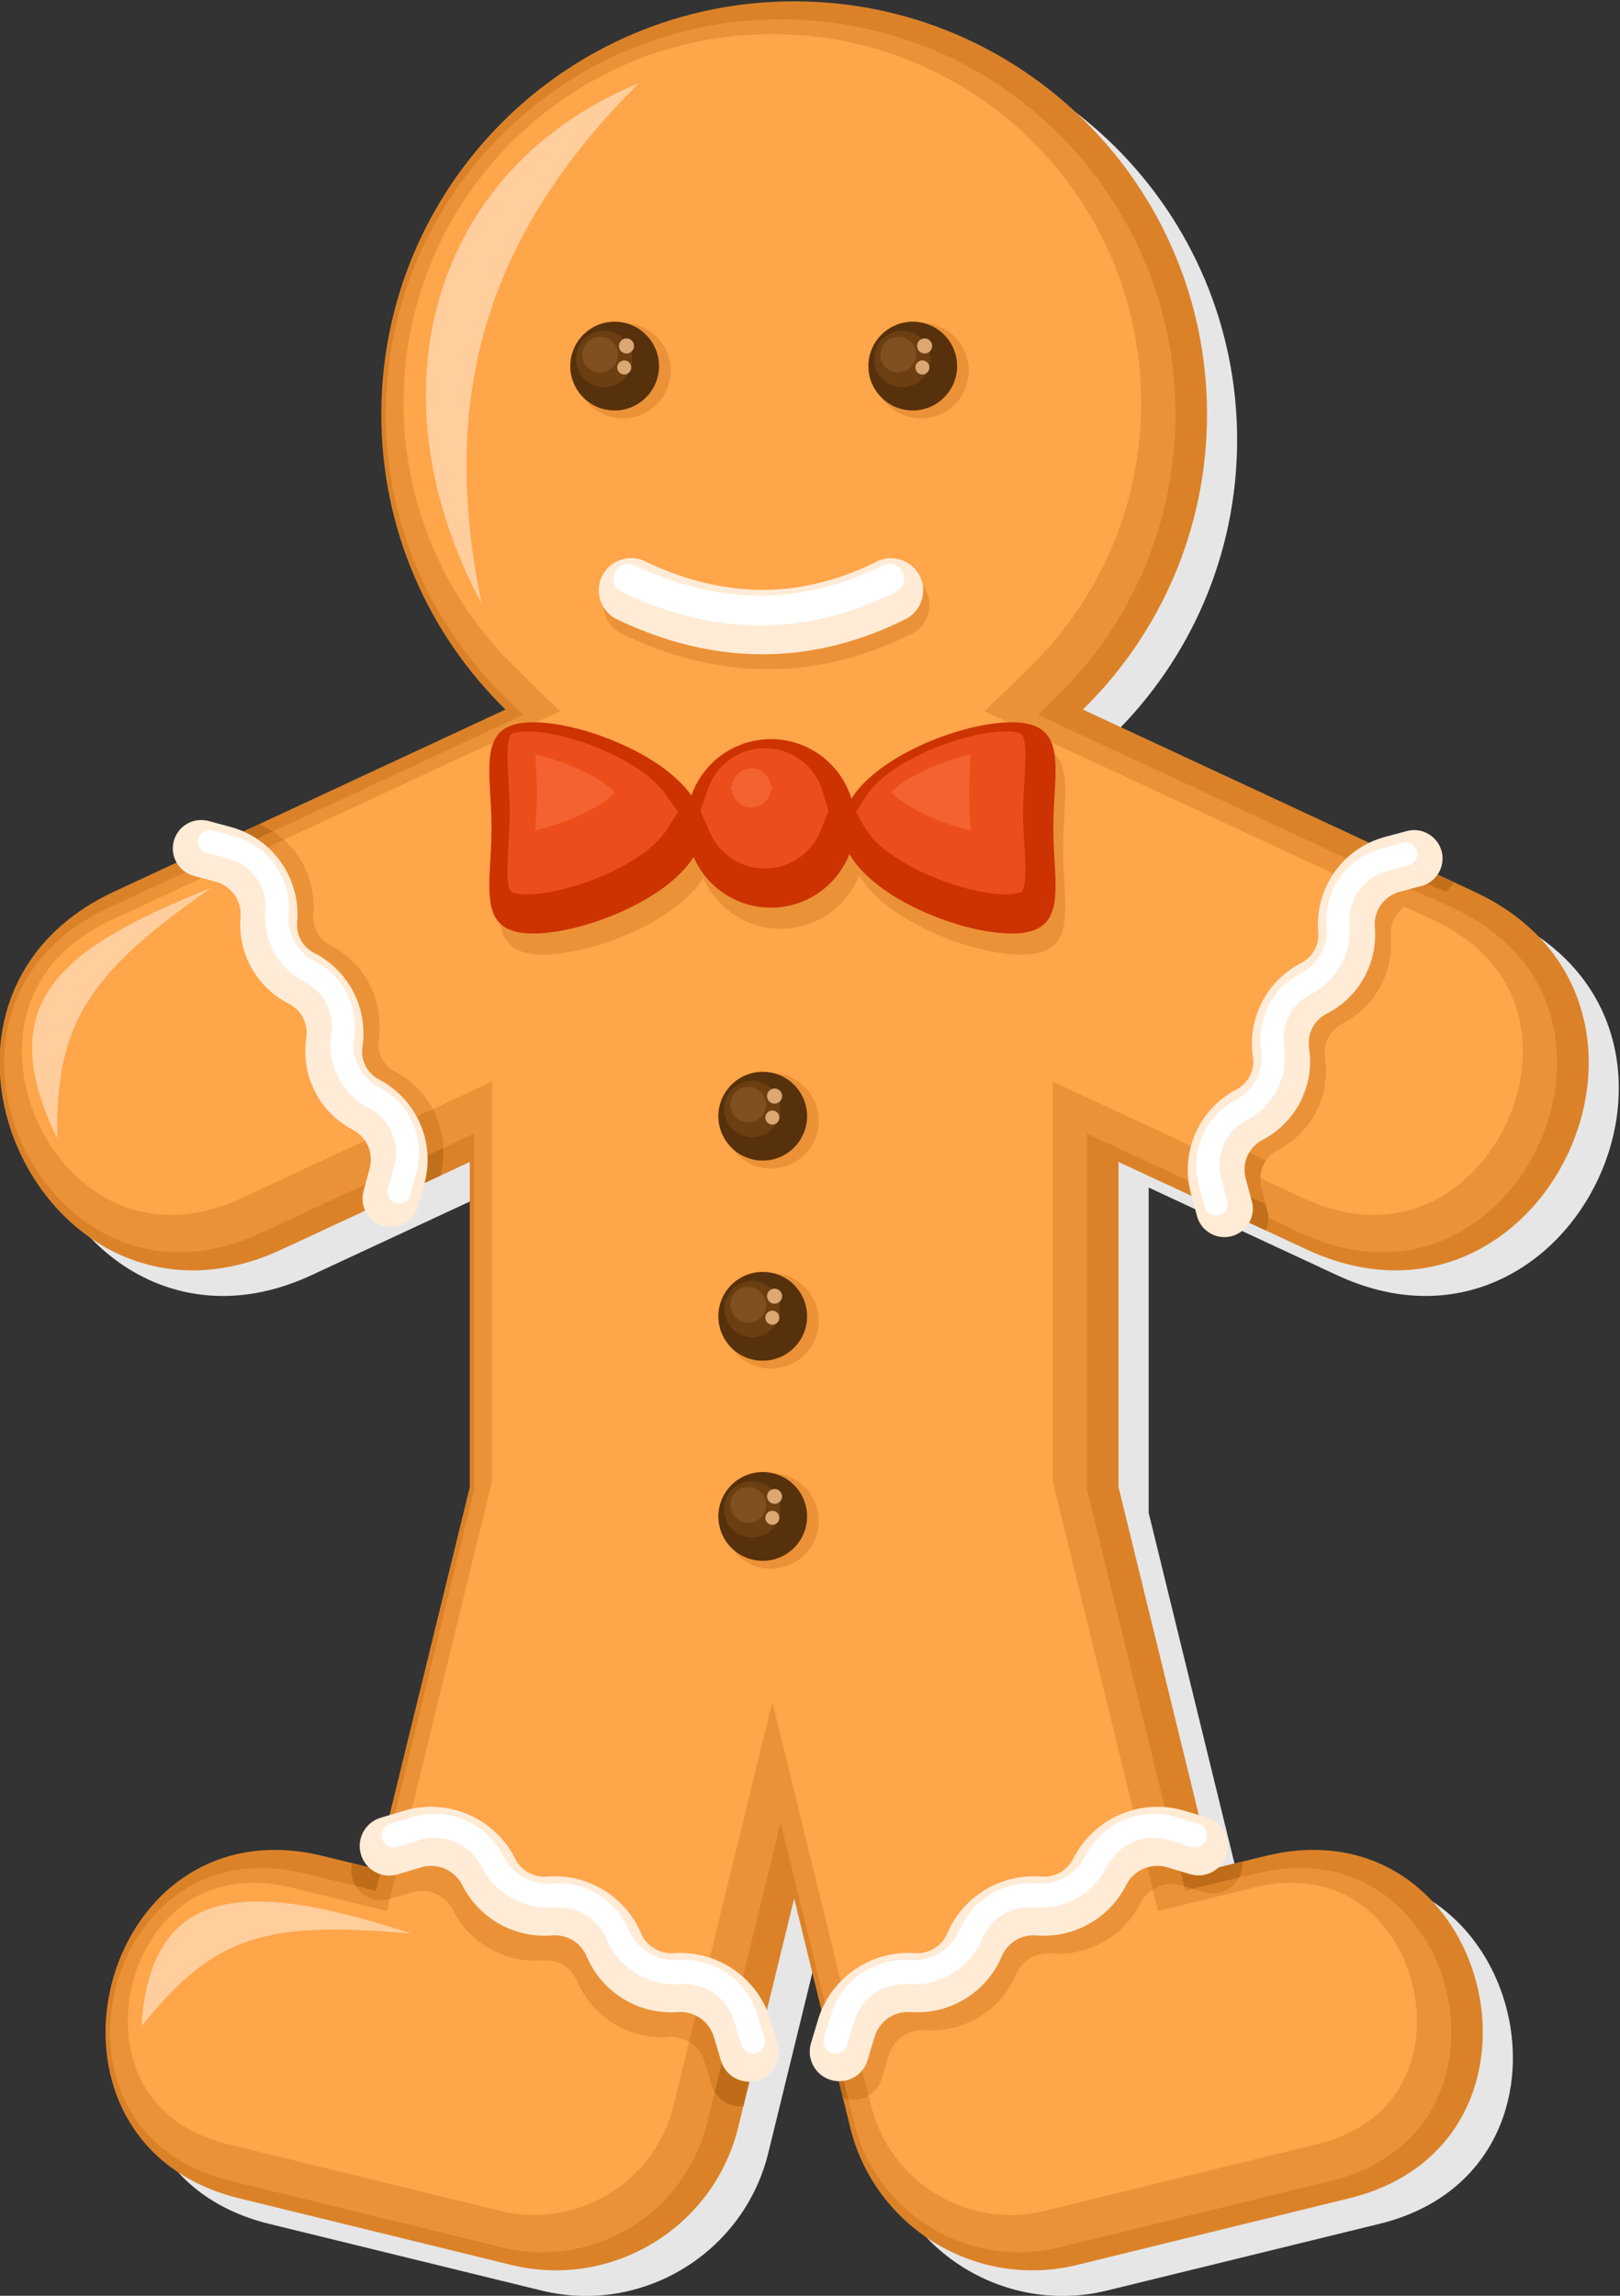 <svg width="98.824" height="140" xmlns="http://www.w3.org/2000/svg"><rect width="100%" height="100%" fill="#333333" stroke="none"/><defs><clipPath clipPathUnits="userSpaceOnUse" id="prefix__a"><path d="M0 398h398V0H0z"/></clipPath></defs><g clip-path="url(#prefix__a)" fill-rule="evenodd" transform="matrix(.441 0 0 -.441 -44.383 160.993)"><path d="M214.66 361.343c31.541 0 57.11-25.569 57.11-57.111 0-15.996-6.58-30.453-17.175-40.82l54.132-25.179c32.725-15.223 9.658-64.756-23.163-49.491l-26.031 12.108v-44.971l12.925-52.807 7.396 1.811c31.312 7.664 42.899-39.674 11.585-47.338l-7.396-1.809-30.275-7.412c-13.877-3.396-27.967 5.153-31.364 19.031l-7.744 31.639-7.744-31.639c-3.397-13.878-17.486-22.427-31.364-19.031l-30.277 7.412-7.396 1.809c-31.313 7.664-19.726 55.002 11.586 47.338l7.396-1.811 12.925 52.807v44.971l-26.032-12.108c-32.819-15.265-55.886 34.268-23.16 49.491l54.131 25.179c-10.597 10.367-17.175 24.824-17.175 40.82 0 31.542 25.569 57.111 57.11 57.111" fill="#e6e6e6"/><path d="M210.498 364.88c31.541 0 57.109-25.568 57.109-57.11 0-15.996-6.579-30.453-17.174-40.821l54.131-25.178c32.726-15.223 9.659-64.757-23.16-49.492l-26.033 12.108v-44.971l12.925-52.807 7.396 1.811c31.312 7.664 42.899-39.674 11.586-47.336l-7.395-1.811-30.278-7.412c-13.876-3.396-27.966 5.153-31.363 19.032l-7.744 31.64-7.744-31.64c-3.397-13.879-17.487-22.428-31.364-19.032l-30.277 7.412-7.396 1.811c-31.312 7.662-19.726 55 11.586 47.336l7.397-1.811 12.924 52.807v44.971l-26.032-12.108c-32.82-15.265-55.886 34.269-23.16 49.492l54.131 25.178c-10.596 10.368-17.175 24.825-17.175 40.821 0 31.542 25.569 57.11 57.11 57.11" fill="#db8229"/><path d="M266.971 112.02l1.325-5.411 4.18 1.024a4.086 4.086 0 00-5.251-4.221l-3.063.918a4.903 4.903 0 01-3.358-.174c-1.017-.435-1.889-1.234-2.441-2.324a12.68 12.68 0 00-5.114-5.307 12.666 12.666 0 00-7.186-1.591c-1.095.084-2.111-.155-2.944-.661-.836-.503-1.527-1.296-1.964-2.312a12.641 12.641 0 00-5.045-5.803 12.705 12.705 0 00-7.48-1.826c-1.176.082-2.275-.23-3.154-.838-.882-.609-1.564-1.531-1.904-2.664l-.962-3.213a4.086 4.086 0 00-5.367-2.644l-1.779 7.271.281.938a13.04 13.04 0 005.077 7.015 13.055 13.055 0 008.366 2.282 4.512 4.512 0 012.666.664 4.499 4.499 0 011.798 2.06 13.03 13.03 0 005.24 6.039 13.03 13.03 0 007.799 1.83c.91-.07 1.804.141 2.575.573a4.5 4.5 0 011.807 1.9 13.065 13.065 0 006.513 6.121 13.071 13.071 0 008.929.492z" fill="#bf6c19"/><path d="M208.625 362.382c-30.163 0-54.612-24.45-54.612-54.612 0-14.746 5.888-28.727 16.424-39.035l2.583-2.527-57.407-26.703c-8.25-3.837-13.796-10.648-14.353-19.895-.273-4.533.724-9.124 2.681-13.211 1.835-3.834 4.543-7.286 7.934-9.863 7.493-5.694 16.411-5.89 24.791-1.991l29.583 13.759v-49.189l-13.59-55.525-9.823 2.404c-7.845 1.92-15.455.272-20.945-5.853-2.592-2.891-4.391-6.475-5.312-10.237-.92-3.763-.978-7.769-.016-11.527 2.041-7.969 8.03-12.947 15.875-14.867l37.672-9.221c6.059-1.484 12.395-.486 17.723 2.746 5.329 3.233 9.139 8.393 10.621 14.451l10.171 41.555 10.171-41.555c1.482-6.058 5.291-11.218 10.621-14.451 5.327-3.232 11.664-4.23 17.723-2.746l37.672 9.221c7.845 1.92 13.835 6.898 15.876 14.867.961 3.76.904 7.768-.018 11.529-.921 3.762-2.719 7.34-5.308 10.233-5.49 6.125-13.103 7.773-20.949 5.855l-9.822-2.404L251 159.115v49.189l29.584-13.759c8.38-3.899 17.298-3.703 24.792 1.991 3.39 2.577 6.098 6.029 7.934 9.863 1.955 4.087 2.953 8.678 2.679 13.211-.556 9.247-6.103 16.058-14.351 19.895l-57.409 26.703 2.584 2.527c10.536 10.308 16.424 24.289 16.424 39.035 0 30.162-24.45 54.612-54.612 54.612" fill="#eb9238"/><path d="M272.007 105.404l-6.29-1.541 1.508-.451a4.087 4.087 0 014.782 1.992m-56.156-21.886l2.141-8.75a4.088 4.088 0 014.618 2.849l.962 3.213c.34 1.133 1.022 2.055 1.904 2.664.879.608 1.978.92 3.154.838a12.705 12.705 0 017.48 1.826 12.641 12.641 0 015.045 5.803c.437 1.016 1.128 1.809 1.964 2.312.833.506 1.849.745 2.944.661 2.541-.2 5.039.386 7.186 1.591a12.68 12.68 0 015.114 5.307c.552 1.09 1.424 1.889 2.441 2.324a4.903 4.903 0 003.358.174l.266-.08-2.071 8.465a13.055 13.055 0 01-4.771-1.049 13.065 13.065 0 01-6.513-6.121 4.5 4.5 0 00-1.807-1.9 4.556 4.556 0 00-2.575-.573 13.03 13.03 0 01-7.799-1.83 13.03 13.03 0 01-5.24-6.039 4.499 4.499 0 00-1.798-2.06 4.512 4.512 0 00-2.666-.664 13.055 13.055 0 01-8.366-2.282 13.032 13.032 0 01-4.971-6.679" fill="#db8229"/><path d="M207.48 360.348c-28.178 0-51.018-22.839-51.018-51.017 0-13.776 5.498-26.834 15.344-36.467l6.299-6.162-62.121-28.894c-7.037-3.274-11.803-8.929-12.281-16.853-.236-3.923.642-7.907 2.335-11.442 1.589-3.32 3.931-6.322 6.867-8.555 6.401-4.864 13.973-4.909 21.1-1.593l34.694 16.137v-55.26l-14.547-59.439-13.315 3.26c-6.514 1.595-12.833.349-17.414-4.76-2.197-2.451-3.717-5.504-4.497-8.694-.78-3.185-.841-6.593-.026-9.781 1.71-6.678 6.707-10.666 13.248-12.265l37.673-9.221c5.13-1.258 10.49-.412 15.003 2.326 4.513 2.74 7.739 7.103 8.993 12.234l13.663 55.819 13.662-55.819c1.257-5.131 4.482-9.494 8.993-12.234 4.514-2.738 9.875-3.584 15.006-2.326l37.671 9.221c6.542 1.599 11.538 5.587 13.248 12.265.817 3.19.754 6.598-.026 9.785-.78 3.188-2.3 6.237-4.494 8.686-4.581 5.113-10.902 6.357-17.417 4.764l-13.314-3.26-14.548 59.439v55.26l34.695-16.137c7.126-3.316 14.698-3.271 21.099 1.593 2.936 2.233 5.278 5.235 6.868 8.555 1.692 3.535 2.571 7.519 2.334 11.442-.477 7.924-5.243 13.579-12.28 16.853l-62.122 28.894 6.299 6.162c9.846 9.633 15.344 22.691 15.344 36.467 0 28.178-22.839 51.017-51.018 51.017" fill="#ffa54a"/><path d="M217.851 87.348l2.952-12.057a4.068 4.068 0 011.807 2.326l.962 3.213c.34 1.133 1.022 2.055 1.904 2.664.879.608 1.978.92 3.154.838a12.705 12.705 0 017.48 1.826 12.641 12.641 0 015.045 5.803c.437 1.016 1.128 1.809 1.964 2.312.833.506 1.849.745 2.944.661 2.541-.2 5.039.386 7.186 1.591a12.68 12.68 0 015.114 5.307 4.994 4.994 0 001.72 1.938l-1.983 8.103a13.065 13.065 0 01-7.027-6.328 4.5 4.5 0 00-1.807-1.9 4.556 4.556 0 00-2.575-.573 13.03 13.03 0 01-7.799-1.83 13.03 13.03 0 01-5.24-6.039 4.499 4.499 0 00-1.798-2.06 4.512 4.512 0 00-2.666-.664 13.055 13.055 0 01-8.366-2.282 12.932 12.932 0 01-2.971-2.849" fill="#eb9238"/><path d="M167.275 281.554c-16.071 30.083-6.207 60.589 21.715 71.983-21.267-21.179-27.639-43.589-21.715-71.983m-58.71-73.946c-9.232 19.013.518 26.335 21.314 34.705-16.671-11.646-21.645-18.526-21.314-34.705m11.641-122.733c1.291 20.643 16.066 19.744 37.382 12.801-20.257 1.785-27.241-.19-37.382-12.801" fill="#ffce9c"/><path d="M161.544 202.489l-8.189-3.808a3.913 3.913 0 00-.243 2.689l.835 3.115c.294 1.098.201 2.195-.212 3.139a4.723 4.723 0 01-2.156 2.277 12.2 12.2 0 00-5.195 5.268 12.16 12.16 0 00-1.198 7.294c.156 1.051-.008 2.047-.437 2.883-.427.832-1.138 1.541-2.076 2.024a12.174 12.174 0 00-5.073 4.931 12.178 12.178 0 00-1.504 6.921c.098 1.168-.211 2.263-.822 3.132a4.72 4.72 0 01-2.66 1.837l-2.967.795a3.914 3.914 0 00-2.382 1.823l9.259 4.307a12.54 12.54 0 007.407-12.539 4.331 4.331 0 01.521-2.466 4.368 4.368 0 011.815-1.767 12.536 12.536 0 005.456-5.434 12.52 12.52 0 001.236-7.584 4.326 4.326 0 01.43-2.593 4.364 4.364 0 011.846-1.888 12.55 12.55 0 005.69-6.088 12.537 12.537 0 00.619-8.268" fill="#c26f1b"/><path d="M138.383 250.097L128.5 245.5a3.934 3.934 0 011.147-.514l2.967-.795a4.72 4.72 0 002.66-1.837c.611-.869.92-1.964.822-3.132a12.178 12.178 0 011.504-6.921 12.174 12.174 0 015.073-4.931c.938-.483 1.649-1.192 2.076-2.024.429-.836.593-1.832.437-2.883a12.16 12.16 0 011.198-7.294 12.2 12.2 0 015.195-5.268 4.723 4.723 0 002.156-2.277c.413-.944.506-2.041.212-3.139l-.582-2.173 8.595 3.998a12.482 12.482 0 01-1.035 4.447 12.55 12.55 0 01-5.69 6.088 4.364 4.364 0 00-1.846 1.888 4.326 4.326 0 00-.43 2.593 12.52 12.52 0 01-1.236 7.584 12.536 12.536 0 01-5.456 5.434 4.368 4.368 0 00-1.815 1.767 4.331 4.331 0 00-.521 2.466 12.54 12.54 0 01-5.548 11.52" fill="#db8229"/><path d="M139.885 248.925l-9.114-4.239 1.843-.495a4.72 4.72 0 002.66-1.837c.611-.869.92-1.964.822-3.132a12.178 12.178 0 011.504-6.921 12.174 12.174 0 015.073-4.931c.938-.483 1.649-1.192 2.076-2.024.429-.836.593-1.832.437-2.883a12.16 12.16 0 011.198-7.294 12.2 12.2 0 015.195-5.268 4.808 4.808 0 001.753-1.548l7.145 3.324a12.574 12.574 0 01-5.242 5.168 4.364 4.364 0 00-1.846 1.888 4.326 4.326 0 00-.43 2.593 12.52 12.52 0 01-1.236 7.584 12.536 12.536 0 01-5.456 5.434 4.368 4.368 0 00-1.815 1.767 4.331 4.331 0 00-.521 2.466 12.54 12.54 0 01-4.046 10.348" fill="#eb9238"/><path d="M127.462 243.946a3.927 3.927 0 002.027 7.588l2.968-.794a12.555 12.555 0 007.054-4.91 12.548 12.548 0 002.235-8.293 4.337 4.337 0 012.337-4.233 12.546 12.546 0 005.455-5.435 12.524 12.524 0 001.237-7.583 4.326 4.326 0 01.429-2.593 4.357 4.357 0 011.845-1.888 12.559 12.559 0 005.691-6.089 12.536 12.536 0 00.611-8.3l-.834-3.113a3.927 3.927 0 10-7.589 2.027l.834 3.114c.294 1.098.201 2.195-.212 3.139-.411.941-1.153 1.751-2.156 2.278a12.184 12.184 0 00-5.195 5.268 12.155 12.155 0 00-1.198 7.293c.155 1.051-.008 2.048-.438 2.884-.427.831-1.137 1.541-2.075 2.024a12.168 12.168 0 00-5.073 4.931 12.181 12.181 0 00-1.504 6.92c.099 1.168-.211 2.264-.822 3.132a4.714 4.714 0 01-2.659 1.837z" fill="#ffebd6"/><path d="M129.208 247.127l2.967-.795a7.051 7.051 0 003.96-2.747c.955-1.359 1.375-3.011 1.236-4.662a9.886 9.886 0 011.221-5.6 9.844 9.844 0 014.103-3.99c1.312-.676 2.404-1.712 3.08-3.03.676-1.317.885-2.825.67-4.283a9.846 9.846 0 01.97-5.902 9.874 9.874 0 014.204-4.264c1.421-.745 2.56-1.929 3.204-3.403.646-1.477.744-3.119.328-4.672l-.834-3.113a1.606 1.606 0 011.135-1.962 1.61 1.61 0 011.964 1.136l.834 3.115a10.205 10.205 0 01-.494 6.766 10.236 10.236 0 01-4.643 4.963 6.676 6.676 0 00-2.836 2.891 6.667 6.667 0 00-.657 3.987 10.211 10.211 0 01-1.006 6.182 10.218 10.218 0 01-4.45 4.43 6.691 6.691 0 00-2.786 2.706 6.692 6.692 0 00-.803 3.787 10.226 10.226 0 01-1.822 6.763 10.226 10.226 0 01-5.753 4.001l-2.967.795a1.607 1.607 0 01-1.962-1.135 1.608 1.608 0 011.137-1.964" fill="#fff"/><path d="M267.526 198.733l8.191-3.809c.382.811.491 1.756.242 2.69l-.835 3.114c-.294 1.097-.201 2.195.212 3.139a4.718 4.718 0 002.157 2.278 12.2 12.2 0 015.195 5.268 12.156 12.156 0 011.197 7.294c-.156 1.05.008 2.047.437 2.883.427.831 1.139 1.541 2.076 2.024a12.166 12.166 0 015.073 4.93 12.172 12.172 0 011.504 6.921c-.098 1.168.211 2.264.822 3.132a4.722 4.722 0 002.66 1.838l2.967.795a3.915 3.915 0 012.383 1.822l-9.259 4.307a12.508 12.508 0 01-5.172-4.245 12.548 12.548 0 01-2.235-8.294 4.346 4.346 0 00-2.337-4.232 12.54 12.54 0 01-5.455-5.435 12.517 12.517 0 01-1.237-7.583 4.325 4.325 0 00-.429-2.593 4.356 4.356 0 00-1.847-1.888 12.568 12.568 0 01-5.69-6.088 12.55 12.55 0 01-.62-8.268" fill="#c26f1b"/><path d="M290.689 246.34l9.882-4.597a3.908 3.908 0 00-1.147-.513l-2.967-.795a4.722 4.722 0 01-2.66-1.838c-.611-.868-.92-1.964-.822-3.132a12.172 12.172 0 00-1.504-6.921 12.166 12.166 0 00-5.073-4.93c-.937-.483-1.649-1.193-2.076-2.024-.429-.836-.593-1.833-.437-2.883a12.156 12.156 0 00-1.197-7.294 12.2 12.2 0 00-5.195-5.268 4.718 4.718 0 01-2.157-2.278c-.413-.944-.506-2.042-.212-3.139l.583-2.173-8.595 3.998a12.503 12.503 0 001.034 4.448 12.568 12.568 0 005.69 6.088 4.356 4.356 0 011.847 1.888c.398.783.563 1.685.429 2.593a12.517 12.517 0 001.237 7.583 12.54 12.54 0 005.455 5.435 4.345 4.345 0 012.337 4.232 12.548 12.548 0 002.235 8.294 12.482 12.482 0 003.313 3.226" fill="#db8229"/><path d="M289.187 245.168l9.114-4.24-1.844-.493a4.722 4.722 0 01-2.66-1.838c-.611-.868-.92-1.964-.822-3.132a12.172 12.172 0 00-1.504-6.921 12.166 12.166 0 00-5.073-4.93c-.937-.483-1.649-1.193-2.076-2.024-.429-.836-.593-1.833-.437-2.883a12.156 12.156 0 00-1.197-7.294 12.2 12.2 0 00-5.195-5.268 4.828 4.828 0 01-1.754-1.548l-7.145 3.324a12.585 12.585 0 005.242 5.168 4.356 4.356 0 011.847 1.888c.398.783.563 1.685.429 2.593a12.517 12.517 0 001.237 7.583 12.54 12.54 0 005.455 5.435 4.345 4.345 0 012.337 4.232 12.548 12.548 0 004.046 10.348" fill="#eb9238"/><path d="M297.272 242.554a3.929 3.929 0 012.781 4.808 3.929 3.929 0 01-4.809 2.78l-2.967-.795a12.536 12.536 0 01-9.289-13.203 4.336 4.336 0 00-2.338-4.232 12.544 12.544 0 01-5.454-5.435 12.51 12.51 0 01-1.237-7.583 4.315 4.315 0 00-.43-2.594 4.344 4.344 0 00-1.845-1.887 12.55 12.55 0 01-5.69-6.088 12.537 12.537 0 01-.611-8.302l.835-3.113a3.927 3.927 0 117.589 2.028l-.835 3.115c-.294 1.097-.201 2.194.211 3.138.412.94 1.153 1.75 2.157 2.279a12.185 12.185 0 015.194 5.267 12.155 12.155 0 011.198 7.293c-.155 1.051.009 2.048.438 2.884.427.831 1.138 1.541 2.075 2.024a12.146 12.146 0 015.072 4.93 12.146 12.146 0 011.504 6.921c-.096 1.168.213 2.264.824 3.132a4.719 4.719 0 002.659 1.837z" fill="#ffebd6"/><path d="M295.521 245.422l-2.966-.796a7.045 7.045 0 01-3.96-2.746c-.954-1.359-1.374-3.011-1.237-4.662a9.885 9.885 0 00-1.22-5.6 9.855 9.855 0 00-4.104-3.991c-1.311-.675-2.402-1.712-3.079-3.029s-.885-2.825-.67-4.284a9.85 9.85 0 00-.97-5.901 9.874 9.874 0 00-4.204-4.264c-1.42-.746-2.559-1.93-3.204-3.403-.646-1.476-.744-3.119-.328-4.673l.835-3.113a1.605 1.605 0 00-3.101-.825l-.834 3.115a10.216 10.216 0 00.496 6.767 10.226 10.226 0 004.642 4.962 6.678 6.678 0 012.837 2.891 6.657 6.657 0 01.655 3.986 10.235 10.235 0 001.006 6.183 10.218 10.218 0 004.451 4.429 6.708 6.708 0 012.787 2.707 6.7 6.7 0 01.803 3.787 10.22 10.22 0 001.821 6.763 10.227 10.227 0 005.752 4.001l2.967.794a1.605 1.605 0 001.962-1.134 1.607 1.607 0 00-1.137-1.964" fill="#fff"/><path d="M205.723 83.023l-2.252-9.201a4.09 4.09 0 00-4.364 2.887l-.962 3.213c-.34 1.133-1.022 2.055-1.904 2.664-.878.607-1.977.92-3.154.838a12.69 12.69 0 00-7.479 1.826 12.638 12.638 0 00-5.046 5.805c-.437 1.013-1.127 1.806-1.964 2.312-.832.504-1.849.744-2.943.658a12.66 12.66 0 00-7.187 1.594 12.658 12.658 0 00-5.114 5.305c-.551 1.088-1.424 1.889-2.439 2.324a4.91 4.91 0 01-3.36.174l-3.062-.918a4.086 4.086 0 00-5.137 4.924l3.344-.819 1.027 4.198 1.477.443c3.051.916 6.19.682 8.928-.492a13.063 13.063 0 006.512-6.121 4.522 4.522 0 011.808-1.901 4.527 4.527 0 012.574-.57 13.05 13.05 0 007.8-1.832 13.029 13.029 0 005.239-6.037 4.491 4.491 0 011.798-2.063 4.515 4.515 0 012.666-.662 13.06 13.06 0 008.366-2.283 13.018 13.018 0 004.828-6.266" fill="#bf6c19"/><path d="M154.481 111.033l-1.822-7.443-2.826.691a4.089 4.089 0 014.66-1.777l3.062.918a4.91 4.91 0 003.36-.174c1.015-.435 1.888-1.236 2.439-2.324a12.658 12.658 0 015.114-5.305 12.66 12.66 0 017.187-1.594c1.094.086 2.111-.154 2.943-.658.837-.506 1.527-1.299 1.964-2.312a12.638 12.638 0 015.046-5.805 12.69 12.69 0 017.479-1.826c1.177.082 2.276-.231 3.154-.838.882-.609 1.564-1.531 1.904-2.664l.962-3.213a4.15 4.15 0 01.402-.914l2.984 12.189a13.06 13.06 0 01-9.964 3.588 4.515 4.515 0 00-2.666.662 4.491 4.491 0 00-1.798 2.063 13.029 13.029 0 01-5.239 6.037 13.05 13.05 0 01-7.8 1.832 4.527 4.527 0 00-2.574.57 4.522 4.522 0 00-1.808 1.901 13.063 13.063 0 01-6.512 6.121 13.057 13.057 0 01-8.928.492z" fill="#db8229"/><path d="M156.8 111.623l-2.226-9.096 2.981.895a4.91 4.91 0 003.36-.174c1.015-.435 1.888-1.236 2.439-2.324a12.658 12.658 0 015.114-5.305 12.66 12.66 0 017.187-1.594c1.094.086 2.111-.154 2.943-.658.837-.506 1.527-1.299 1.964-2.312a12.638 12.638 0 015.046-5.805 12.69 12.69 0 017.479-1.826 4.946 4.946 0 002.897-.672l1.973 8.059c-1.689.617-3.529.89-5.428.761a4.515 4.515 0 00-2.666.662 4.491 4.491 0 00-1.798 2.063 13.029 13.029 0 01-5.239 6.037 13.05 13.05 0 01-7.8 1.832 4.527 4.527 0 00-2.574.57 4.522 4.522 0 00-1.808 1.901 13.063 13.063 0 01-6.512 6.121 13.014 13.014 0 01-7.332.865" fill="#eb9238"/><path d="M155.757 105.91a4.087 4.087 0 10-2.352 7.826l3.063.918a13.045 13.045 0 0015.44-6.613 4.53 4.53 0 011.808-1.9 4.539 4.539 0 012.575-.571 13.047 13.047 0 007.799-1.83 13.03 13.03 0 005.24-6.039 4.502 4.502 0 011.797-2.062 4.531 4.531 0 012.666-.662 13.07 13.07 0 008.366-2.282 13.036 13.036 0 005.077-7.015l.963-3.213a4.086 4.086 0 10-7.827-2.352l-.964 3.213c-.339 1.131-1.02 2.053-1.902 2.664-.878.608-1.979.918-3.154.838a12.696 12.696 0 00-7.48 1.824 12.652 12.652 0 00-5.045 5.805c-.438 1.016-1.128 1.807-1.964 2.314-.833.504-1.85.743-2.945.659a12.633 12.633 0 00-7.186 1.591 12.687 12.687 0 00-5.114 5.307c-.551 1.086-1.423 1.889-2.439 2.324-1.02.438-2.2.522-3.359.172z" fill="#ffebd6"/><path d="M155.564 109.68l3.063.918a7.325 7.325 0 005.007-.268c1.588-.682 2.863-1.914 3.642-3.453a10.285 10.285 0 014.142-4.289 10.258 10.258 0 015.813-1.293c1.532.119 3.064-.201 4.384-.998 1.318-.797 2.328-2.018 2.933-3.428a10.255 10.255 0 014.085-4.695 10.298 10.298 0 016.054-1.479c1.665.118 3.321-.308 4.697-1.259 1.378-.956 2.362-2.356 2.844-3.959l.961-3.213a1.675 1.675 0 012.078-1.118 1.677 1.677 0 011.118 2.081l-.964 3.214a10.616 10.616 0 01-4.136 5.721 10.64 10.64 0 01-6.823 1.856 6.96 6.96 0 00-4.092 1.011 6.945 6.945 0 00-2.76 3.17 10.645 10.645 0 01-4.268 4.926 10.674 10.674 0 01-6.363 1.49 6.937 6.937 0 00-3.945.873 6.97 6.97 0 00-2.781 2.914 10.642 10.642 0 01-5.309 4.993 10.638 10.638 0 01-7.28.398l-3.063-.918a1.67 1.67 0 01-1.116-2.076 1.674 1.674 0 012.079-1.119" fill="#fff"/><path d="M265.247 105.91a4.088 4.088 0 015.091 2.736 4.087 4.087 0 01-2.738 5.09l-3.062.918a13.048 13.048 0 01-15.441-6.613 4.516 4.516 0 00-4.382-2.471 13.061 13.061 0 01-7.8-1.83 13.038 13.038 0 01-5.241-6.039 4.494 4.494 0 00-1.796-2.062 4.53 4.53 0 00-2.667-.662 13.061 13.061 0 01-8.365-2.282 13.036 13.036 0 01-5.077-7.015l-.963-3.213a4.087 4.087 0 017.827-2.352l.963 3.213c.34 1.131 1.022 2.053 1.903 2.664.878.608 1.979.92 3.154.838a12.676 12.676 0 017.479 1.826 12.641 12.641 0 015.047 5.803c.436 1.016 1.127 1.807 1.963 2.314.834.502 1.849.743 2.944.659a12.617 12.617 0 017.186 1.593 12.666 12.666 0 015.115 5.305c.551 1.088 1.424 1.889 2.44 2.324a4.906 4.906 0 003.359.174z" fill="#ffebd6"/><path d="M265.439 109.68l-3.061.918a7.328 7.328 0 01-5.008-.268c-1.588-.682-2.862-1.914-3.641-3.453a10.29 10.29 0 00-4.142-4.291 10.273 10.273 0 00-5.814-1.291c-1.531.119-3.065-.201-4.382-.998-1.319-.797-2.328-2.018-2.935-3.426a10.242 10.242 0 00-4.084-4.697 10.298 10.298 0 00-6.052-1.479c-1.667.118-3.322-.308-4.699-1.259-1.378-.956-2.362-2.356-2.843-3.959l-.964-3.213a1.672 1.672 0 00-2.076-1.118 1.676 1.676 0 00-1.118 2.081l.963 3.214a10.633 10.633 0 004.137 5.721 10.638 10.638 0 006.822 1.856 6.954 6.954 0 014.092 1.011 6.936 6.936 0 012.761 3.17 10.639 10.639 0 004.268 4.926 10.67 10.67 0 006.362 1.49 6.947 6.947 0 013.947.873 6.956 6.956 0 012.78 2.914 10.638 10.638 0 005.309 4.993 10.638 10.638 0 007.28.398l3.062-.918a1.67 1.67 0 001.117-2.076 1.675 1.675 0 00-2.081-1.119" fill="#fff"/><path d="M186.807 307.208c3.639 0 6.607 2.967 6.607 6.606 0 3.641-2.968 6.608-6.607 6.608-3.64 0-6.608-2.967-6.608-6.608 0-3.639 2.968-6.606 6.608-6.606" fill="#eb9238"/><path d="M185.662 308.301c3.381 0 6.139 2.757 6.139 6.138s-2.758 6.139-6.139 6.139c-3.381 0-6.138-2.758-6.138-6.139 0-3.381 2.757-6.138 6.138-6.138" fill="#57310b"/><path d="M184.206 311.532a3.904 3.904 0 013.896 3.896 3.904 3.904 0 01-3.896 3.895 3.904 3.904 0 01-3.896-3.895 3.904 3.904 0 013.896-3.896" fill="#6b3f12"/><path d="M183.659 313.558a2.473 2.473 0 012.468 2.468 2.473 2.473 0 01-2.468 2.469 2.474 2.474 0 01-2.469-2.469 2.473 2.473 0 012.469-2.468" fill="#805020"/><path d="M187.301 316.183c.573 0 1.041.467 1.041 1.041 0 .572-.468 1.04-1.041 1.04a1.044 1.044 0 01-1.041-1.04c0-.574.469-1.041 1.041-1.041M186.995 313.283a.97.97 0 01.968.968.97.97 0 01-.968.969.97.97 0 01-.969-.969.97.97 0 01.969-.968" fill="#dba772"/><path d="M228.046 307.208c3.64 0 6.606 2.967 6.606 6.606 0 3.641-2.966 6.608-6.606 6.608-3.639 0-6.608-2.967-6.608-6.608 0-3.639 2.969-6.606 6.608-6.606" fill="#eb9238"/><path d="M226.901 308.301c3.38 0 6.139 2.757 6.139 6.138s-2.759 6.139-6.139 6.139c-3.38 0-6.138-2.758-6.138-6.139 0-3.381 2.758-6.138 6.138-6.138" fill="#57310b"/><path d="M225.444 311.532a3.903 3.903 0 013.896 3.896 3.902 3.902 0 01-3.896 3.895 3.904 3.904 0 01-3.896-3.895 3.904 3.904 0 013.896-3.896" fill="#6b3f12"/><path d="M224.897 313.558a2.473 2.473 0 012.469 2.468 2.473 2.473 0 01-2.469 2.469 2.473 2.473 0 01-2.468-2.469 2.473 2.473 0 012.468-2.468" fill="#805020"/><path d="M228.539 316.183c.574 0 1.041.467 1.041 1.041 0 .572-.467 1.04-1.041 1.04-.571 0-1.04-.468-1.04-1.04 0-.574.469-1.041 1.04-1.041M228.233 313.283a.97.97 0 01.969.968.969.969 0 11-.969-.968" fill="#dba772"/><path d="M207.292 203.483c3.64 0 6.608 2.971 6.608 6.61 0 3.638-2.968 6.607-6.608 6.607-3.639 0-6.606-2.969-6.606-6.607 0-3.639 2.967-6.61 6.606-6.61" fill="#eb9238"/><path d="M206.148 204.578c3.381 0 6.139 2.757 6.139 6.138 0 3.382-2.758 6.138-6.139 6.138-3.38 0-6.138-2.756-6.138-6.138 0-3.381 2.758-6.138 6.138-6.138" fill="#57310b"/><path d="M204.691 207.808a3.904 3.904 0 013.896 3.897 3.904 3.904 0 01-3.896 3.896 3.904 3.904 0 01-3.895-3.896 3.904 3.904 0 013.895-3.897" fill="#6b3f12"/><path d="M204.146 209.835a2.472 2.472 0 012.467 2.468 2.472 2.472 0 01-2.467 2.468 2.472 2.472 0 01-2.469-2.468 2.472 2.472 0 012.469-2.468" fill="#805020"/><path d="M207.787 212.46c.573 0 1.04.468 1.04 1.04 0 .573-.467 1.041-1.04 1.041a1.043 1.043 0 01-1.041-1.041c0-.572.468-1.04 1.041-1.04M207.48 209.56a.97.97 0 01.969.968.97.97 0 01-.969.969.97.97 0 01-.968-.969.97.97 0 01.968-.968" fill="#dba772"/><path d="M207.292 189.025a6.607 6.607 0 10.002-13.214 6.607 6.607 0 00-.002 13.214" fill="#eb9238"/><path d="M206.148 189.182a6.139 6.139 0 100-12.278 6.139 6.139 0 000 12.278" fill="#57310b"/><path d="M204.691 187.928a3.897 3.897 0 000-7.793 3.897 3.897 0 000 7.793" fill="#6b3f12"/><path d="M204.146 187.098a2.468 2.468 0 10-.002-4.936 2.468 2.468 0 00.002 4.936" fill="#805020"/><path d="M207.787 186.867a1.04 1.04 0 100-2.08 1.04 1.04 0 000 2.08M207.48 183.823a.968.968 0 10.002-1.936.968.968 0 00-.002 1.936" fill="#dba772"/><path d="M207.292 148.139c3.64 0 6.608 2.966 6.608 6.605 0 3.641-2.968 6.61-6.608 6.61-3.639 0-6.606-2.969-6.606-6.61 0-3.639 2.967-6.605 6.606-6.605" fill="#eb9238"/><path d="M206.148 149.23c3.381 0 6.139 2.758 6.139 6.139 0 3.381-2.758 6.139-6.139 6.139-3.38 0-6.138-2.758-6.138-6.139 0-3.381 2.758-6.139 6.138-6.139" fill="#57310b"/><path d="M204.691 152.463a3.903 3.903 0 013.896 3.894 3.904 3.904 0 01-3.896 3.897 3.903 3.903 0 01-3.895-3.897 3.903 3.903 0 013.895-3.894" fill="#6b3f12"/><path d="M204.146 154.488a2.474 2.474 0 012.467 2.469 2.474 2.474 0 01-2.467 2.469 2.474 2.474 0 01-2.469-2.469 2.474 2.474 0 012.469-2.469" fill="#805020"/><path d="M207.787 157.113c.573 0 1.04.469 1.04 1.039a1.041 1.041 0 01-2.081 0c0-.57.468-1.039 1.041-1.039M207.48 154.213a.97.97 0 01.969.969.97.97 0 01-.969.968.97.97 0 01-.968-.968.97.97 0 01.968-.969" fill="#dba772"/><path d="M186.72 277.388a4.453 4.453 0 103.842 8.034c5.616-2.688 11.1-3.997 16.454-3.98 5.309.016 10.56 1.349 15.752 3.945a4.452 4.452 0 003.983-7.964c-6.433-3.215-13.01-4.866-19.735-4.888-6.682-.021-13.448 1.576-20.296 4.853" fill="#eb9238"/><path d="M185.942 279.447a4.453 4.453 0 003.841 8.034c5.617-2.688 11.101-3.997 16.454-3.98 5.311.017 10.563 1.35 15.753 3.945a4.453 4.453 0 003.983-7.963c-6.432-3.217-13.009-4.868-19.736-4.889-6.681-.021-13.446 1.576-20.295 4.853" fill="#ffebd6"/><path d="M186.674 283.205c6.059-2.899 12.507-4.639 19.252-4.617 6.567.021 12.804 1.702 18.668 4.634a2.05 2.05 0 01.916 2.748 2.05 2.05 0 01-2.75.916c-5.273-2.636-10.906-4.179-16.82-4.198-6.124-.02-11.999 1.583-17.499 4.215a2.048 2.048 0 11-1.767-3.698" fill="#fff"/><path d="M175.75 262.274c6.504 0 17.762-4.251 21.882-10.126 1.593 4.54 5.916 7.795 10.999 7.795 5.24 0 9.673-3.459 11.139-8.218 3.862 6.093 15.507 10.549 22.166 10.549 8.068 0 5.765-6.541 5.765-14.608 0-8.069 2.303-14.609-5.765-14.609-6.826 0-18.888 4.681-22.441 11.008-1.691-4.348-5.918-7.43-10.864-7.43-4.784 0-8.896 2.884-10.69 7.009-3.838-6.113-15.517-10.587-22.191-10.587-8.068 0-5.764 6.54-5.764 14.609 0 8.067-2.304 14.608 5.764 14.608" fill="#eb9238"/><path d="M174.398 265.188c6.504 0 17.76-4.251 21.882-10.126 1.593 4.54 5.914 7.794 10.998 7.794 5.242 0 9.673-3.459 11.139-8.218 3.862 6.093 15.507 10.55 22.167 10.55 8.068 0 5.764-6.541 5.764-14.61 0-8.068 2.304-14.608-5.764-14.608-6.826 0-18.89 4.681-22.441 11.009-1.692-4.348-5.918-7.43-10.865-7.43-4.785 0-8.894 2.883-10.689 7.007-3.839-6.111-15.518-10.586-22.191-10.586-8.068 0-5.764 6.54-5.764 14.608 0 8.069-2.304 14.61 5.764 14.61" fill="#c30"/><path d="M194.417 252.791l-1.706 2.432c-3.348 4.772-13.465 8.702-19.145 8.702-.462 0-1.945-.051-2.284-.486-.447-.576-.448-2.485-.439-3.171.035-2.538.302-5.056.302-7.609 0-2.552-.267-5.07-.302-7.608-.009-.686-.008-2.595.439-3.171.339-.435 1.822-.485 2.284-.485 5.679 0 16.235 4.046 19.359 9.021zm20.825.175l-.852 2.768a8.312 8.312 0 01-15.786.302l-1.082-3.078 1.3-2.986a8.313 8.313 0 0115.372.299zm3.81-.178l1.174-2.091c2.894-5.154 13.863-9.302 19.526-9.302.461 0 1.945.05 2.283.485.447.576.448 2.485.439 3.171-.036 2.538-.302 5.056-.302 7.608 0 2.553.266 5.071.302 7.609.009.686.008 2.595-.439 3.171-.338.435-1.822.486-2.283.486-5.701 0-16.208-4.051-19.343-8.996z" fill="#eb4e1a"/><path d="M185.719 255.481c-2.184 2.274-7.208 4.402-11.021 5.261.09-1.747.215-3.492.215-5.248 0-1.753-.124-3.494-.214-5.238 3.789.864 8.882 2.973 11.02 5.225m21.728.534l-.276.9a2.698 2.698 0 01-5.118.094l-.349-.997.419-.964a2.696 2.696 0 014.985.095zm16.443-.521c1.444-1.473 4.386-2.947 5.859-3.573 1.423-.604 3.334-1.278 5.17-1.689-.091 1.751-.215 3.501-.215 5.262 0 1.752.124 3.493.214 5.237-3.797-.864-8.894-2.98-11.028-5.237" fill="#f56231"/></g></svg>